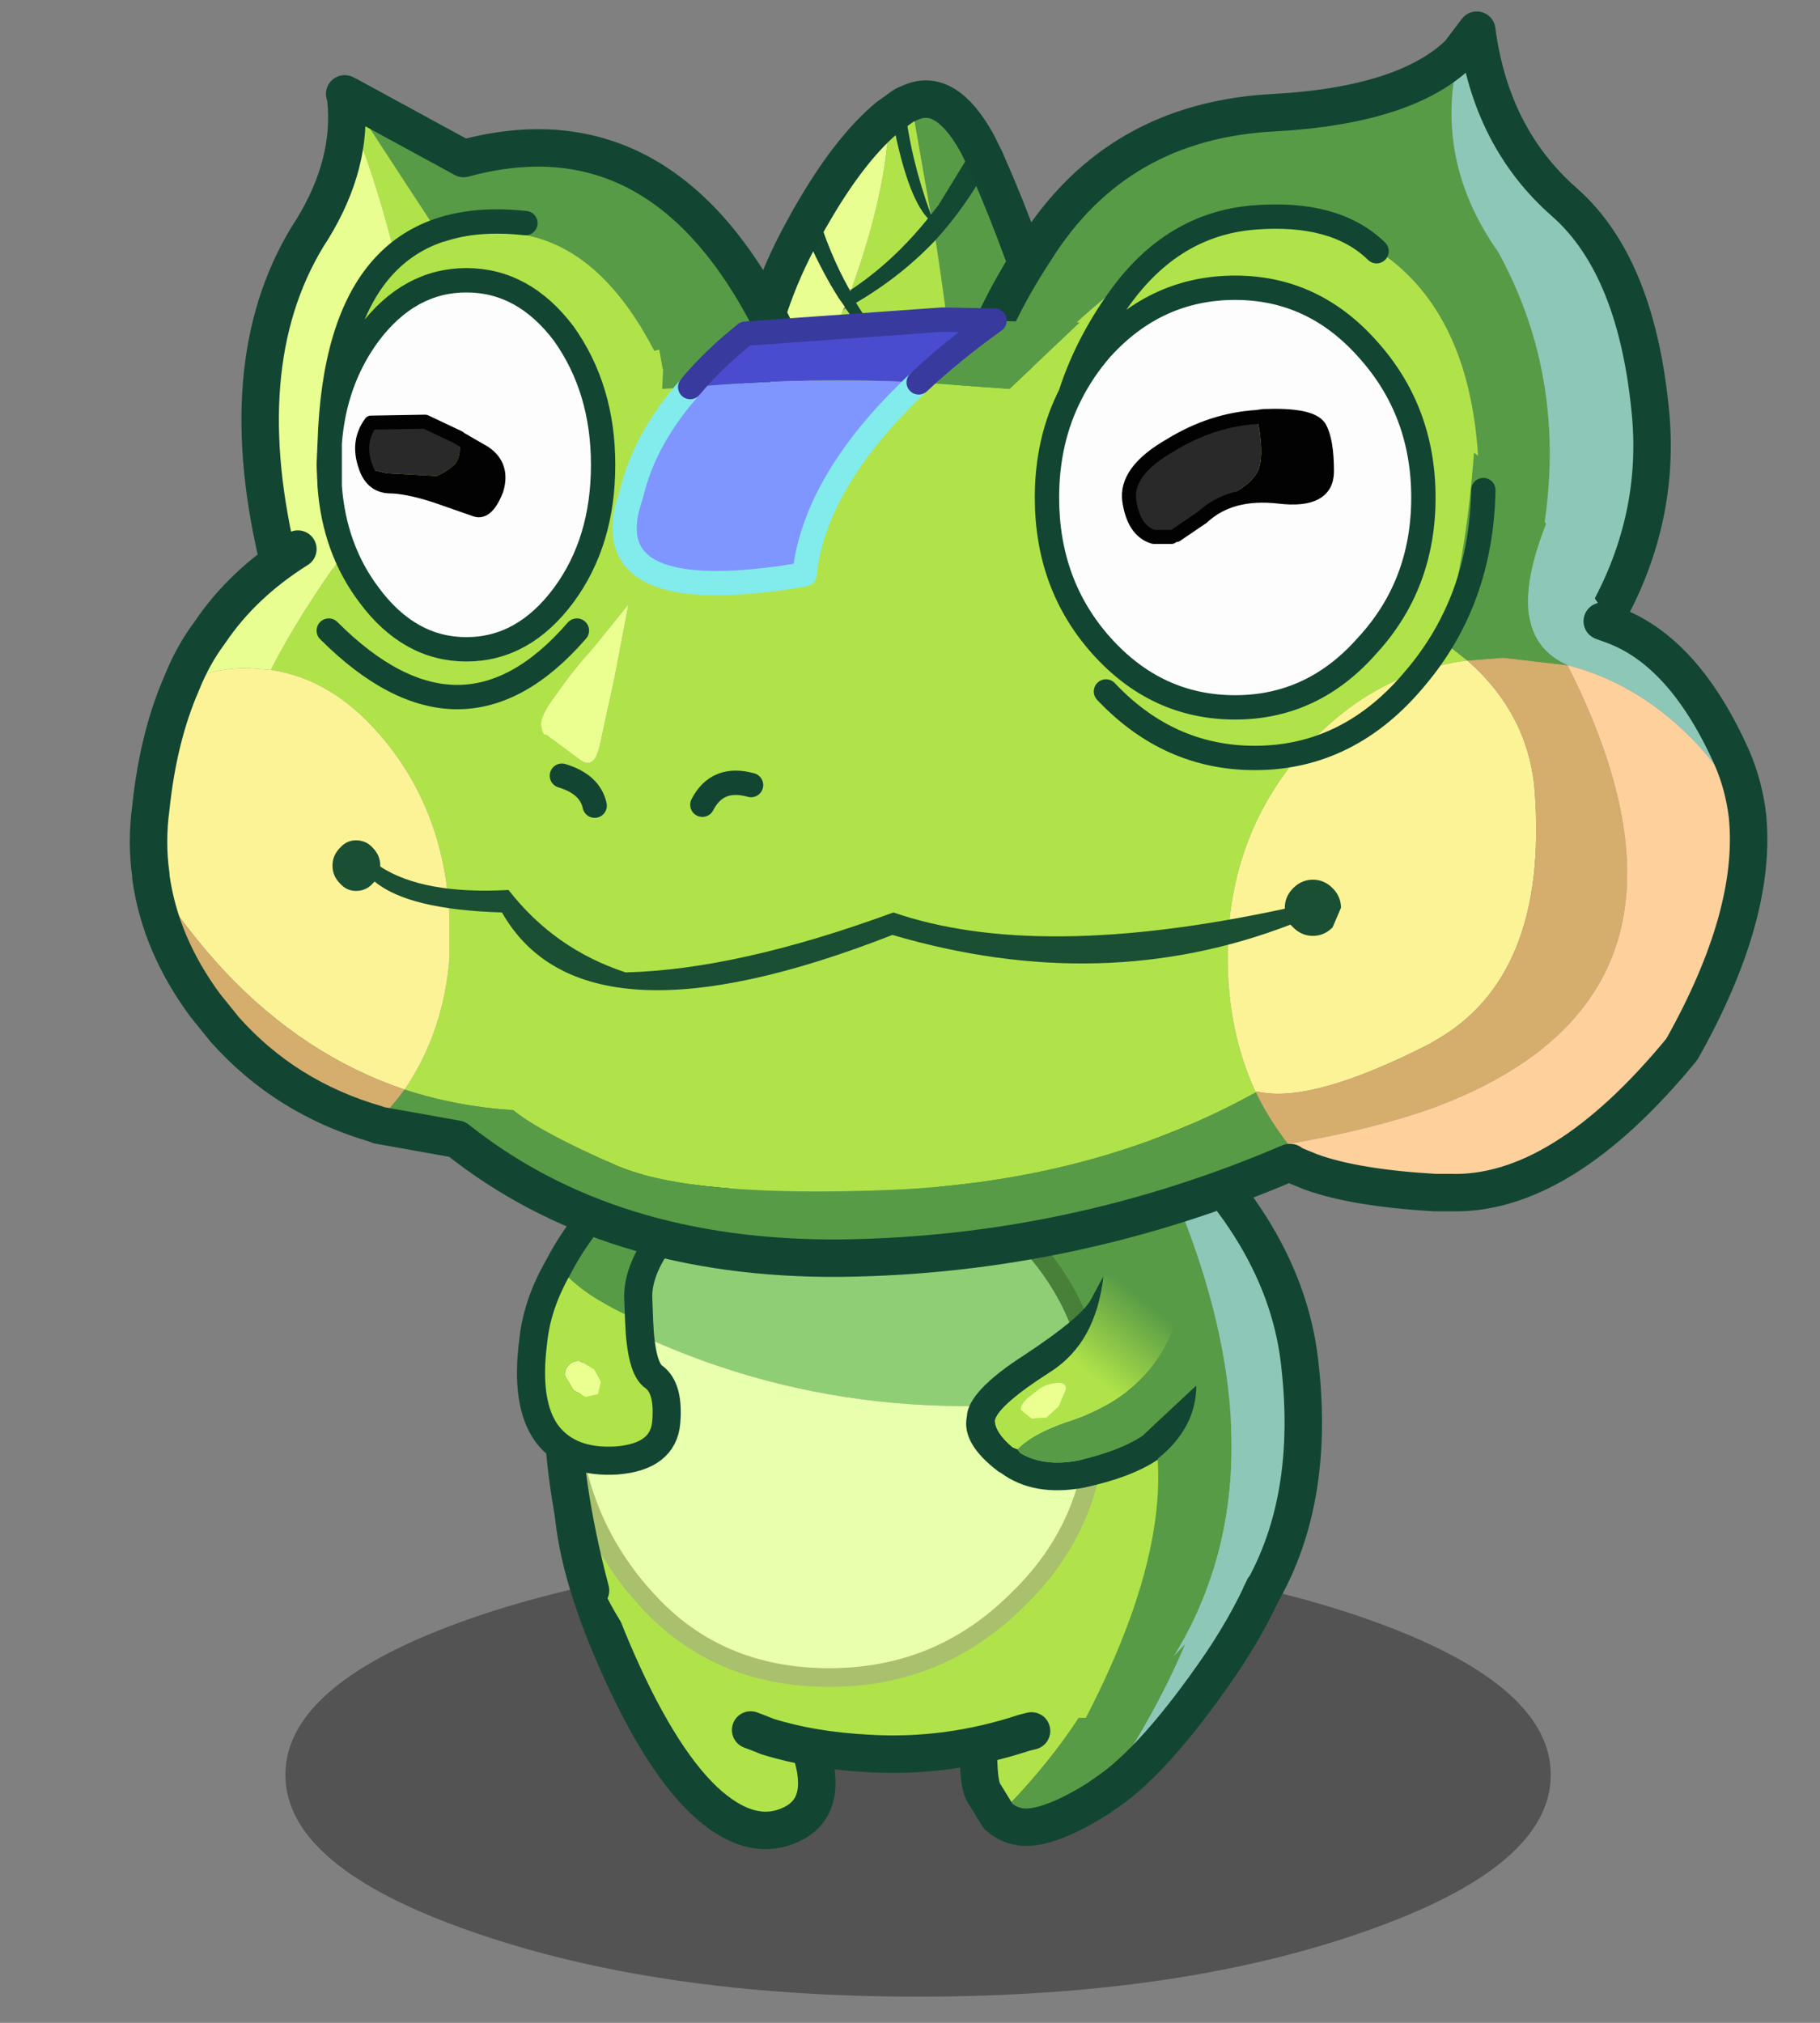 <svg xmlns:ffdec="https://www.free-decompiler.com/flash" xmlns:xlink="http://www.w3.org/1999/xlink" ffdec:objectType="frame" height="100" width="90" xmlns="http://www.w3.org/2000/svg"><rect width="100%" height="100%" fill="#808080" stroke="none"/><use ffdec:characterId="19" height="128.5" transform="translate(6.402 .573) scale(.766)" width="105.7" xlink:href="#a"/><defs><g id="a" transform="translate(-9.6 -18.05)"><use ffdec:characterId="1" height="28.75" transform="matrix(1.072 0 0 .994 19.667 117.582)" width="76.2" xlink:href="#b"/><use ffdec:characterId="3" height="24.6" transform="translate(63.191 106.691) scale(1.209)" width="19.15" xlink:href="#c"/><use ffdec:characterId="5" height="20" transform="translate(36.991 112.431) scale(1.209)" width="15.05" xlink:href="#d"/><use ffdec:characterId="7" height="42.3" transform="translate(36.341 80.591) scale(1.209)" width="41.55" xlink:href="#e"/><use ffdec:characterId="9" height="16.35" transform="translate(34.643 92.697) scale(1.209)" width="11.4" xlink:href="#f"/><use ffdec:characterId="11" height="67.55" transform="translate(9.591 18.041) scale(1.209)" width="87.45" xlink:href="#g"/><use ffdec:characterId="12" height="12.1" transform="translate(22.707 66.578) scale(1.209)" width="53.85" xlink:href="#h"/><use ffdec:characterId="13" height="30.2" transform="translate(21.68 30.493) scale(1.209)" width="62.95" xlink:href="#i"/><use ffdec:characterId="15" height="11.45" transform="translate(63.6 99.65) scale(1.209)" width="12.3" xlink:href="#j"/></g><g id="l"><path d="m13.45.9 3.6-.9L17 3.75q-.6 5.05-4.05 10.15-3.5 5.1-6.1 6.85l-.5.35q7.3-10.3 7.1-20.2" fill="#8dc7b8" fill-rule="evenodd" transform="translate(1 1)"/><path d="M1.55 3.9 9.15 2q1 10.95-8.1 20l-.8-1.3q-.85-1.85 1.3-16.8" fill="#b0e349" fill-rule="evenodd" transform="translate(1 1)"/><path d="M13.45.9q.2 9.9-7.1 20.2-2.25 1.4-3.65 1.5-.95.05-1.65-.6 9.1-9.05 8.1-20l4.3-1.1" fill="#589b46" fill-rule="evenodd" transform="translate(1 1)"/><path d="m7.35 22.1.5-.35q2.6-1.75 6.1-6.85Q17.4 9.8 18 4.75L18.05 1m-16 22q.7.65 1.65.6 1.4-.1 3.65-1.5M2.55 4.9Q.4 19.85 1.25 21.7l.8 1.3" fill="none" stroke="#124632" stroke-linecap="round" stroke-linejoin="round" stroke-width="2"/></g><g id="m"><path d="M0 4.5h9.2l.75 3.8q1 5.8 2.55 9.35 1.4 3.5-.8 4.55-2.2 1.05-4.7-1.3-2.5-2.4-4.9-8.05Q0 7.9 0 4.5" fill="#b0e349" fill-rule="evenodd" transform="translate(1 -3.5)"/><path d="M1 1q0 3.4 2.1 8.35Q5.5 15 8 17.4q2.5 2.35 4.7 1.3t.8-4.55q-1.55-3.55-2.55-9.35L10.2 1" fill="none" stroke="#124632" stroke-linecap="round" stroke-linejoin="round" stroke-width="2"/></g><g id="n"><path d="m1.3 16.45-.75-.4q1.05-5 4.2-9Q9.35 1 16.15.1 22.6-.8 30.1 5.05q9.8 18.25 2.55 30l-.25.15q-2.1 1.45-4.45 3.15 5.75-11.1 2.95-17.6l-2.4.45q-.4-5.15-4.2-8.85-4.15-4.1-10.05-4.1-5.95 0-10.1 4.15-1.9 1.85-2.85 4.05" fill="#589b46" fill-rule="evenodd" transform="translate(1 1)"/><path d="M1.3 16.45q.95-2.2 2.85-4.05 4.15-4.15 10.1-4.15 5.9 0 10.05 4.1 3.8 3.7 4.2 8.85-14.85 2.15-27.2-4.75" fill="#90ce75" fill-rule="evenodd" transform="translate(1 1)"/><path d="M28.5 21.2v1.05q0 5.75-4.2 9.8-4.15 4.15-10.05 4.15-5.95 0-9.7-4.1-3.8-4.1-4.2-9.85-.2-3.15.95-5.8 12.35 6.9 27.2 4.75" fill="#e8ffae" fill-rule="evenodd" transform="translate(1 1)"/><path d="m.55 16.05.75.4Q.15 19.1.35 22.25q.4 5.75 4.2 9.85 3.75 4.1 9.7 4.1 5.9 0 10.05-4.15 4.2-4.05 4.2-9.8V21.2l2.4-.45q2.8 6.5-2.95 17.6h-1.1l-1.05.4h-.75v.3l-.4.1q-4.1 1.35-8.3 1.1-3-.15-5.4-.9l-.5-.2-.4-.15v-.25h-.6l-1.1-.6v.1Q5.75 36.85 4 34.5q-1.55-2.05-2.5-4.55v1.6Q-.05 25.65 0 21.1q.05-2.65.55-5.05" fill="#b0e349" fill-rule="evenodd" transform="translate(1 1)"/><path d="M32.65 35.05q7.25-11.75-2.55-30l.55.45q7.8 6.35 8.7 13.75.9 7.4-2.05 12.5v-1.6l-4.65 4.9" fill="#8dc7b8" fill-rule="evenodd" transform="translate(1 1)"/><path d="M28.5 21.2v1.05q0 5.75-4.2 9.8-4.15 4.15-10.05 4.15-5.95 0-9.7-4.1-3.8-4.1-4.2-9.85-.2-3.15.95-5.8" fill="none" stroke="#a9c16c" stroke-linecap="round" stroke-linejoin="round" transform="translate(1 1)"/><path d="M1.3 16.45q.95-2.2 2.85-4.05 4.15-4.15 10.1-4.15 5.9 0 10.05 4.1 3.8 3.7 4.2 8.85" fill="none" stroke="#487f39" stroke-linecap="round" stroke-linejoin="round" transform="translate(1 1)"/><path d="M31.1 6.05Q23.6.2 17.15 1.1q-6.8.9-11.4 6.95-3.15 4-4.2 9-.5 2.4-.55 5.05-.05 4.55 1.5 10.45M11.05 40l.4.15.5.2q2.4.75 5.4.9 4.2.25 8.3-1.1l.4-.1m5.05-34 .55.45q7.8 6.35 8.7 13.75.9 7.4-2.05 12.5" fill="none" stroke="#124632" stroke-linecap="round" stroke-linejoin="round" stroke-width="2"/></g><g id="o"><path d="M9.9 2.65Q5.7 6.1 5.7 8.75l.05 1.3q-3-1.3-4.3-2.9.85-1.65 2.3-3.3l1.15-1.2h5" fill="#589b46" fill-rule="evenodd" transform="translate(.75 -1.9)"/><path d="M1.45 7.15q1.3 1.6 4.3 2.9.1 2.55.8 3 .8.6.65 2.4-.15 1.85-2.65 2.05-2.5.15-3.7-1.4-1.2-1.6-.75-5 .2-1.95 1.35-3.95m.8 6.6.65.35.65-.15.15-.65-.35-.65-.75-.45q-.35-.05-.6.2t-.2.6l.45.75" fill="#b0e349" fill-rule="evenodd" transform="translate(.75 -1.9)"/><path d="M2.25 13.75 1.8 13q-.05-.35.2-.6t.6-.2l.75.45.35.65-.15.65-.65.15-.65-.35" fill="#eaff90" fill-rule="evenodd" transform="translate(.75 -1.9)"/><path d="m6.5 8.15-.05-1.3q0-2.65 4.2-6.1m-5 0L4.5 1.95Q3.05 3.6 2.2 5.25 1.05 7.25.85 9.2q-.45 3.4.75 5 1.2 1.55 3.7 1.4 2.5-.2 2.65-2.05.15-1.8-.65-2.4-.7-.45-.8-3" fill="none" stroke="#124632" stroke-linecap="round" stroke-linejoin="round" stroke-width="1.5"/></g><g id="p"><path d="M42.05 11.2q1.6-1.75 2.8-3.95 1.9 4.3 3.85 10.5 1.95 6.4-1.9 8.5-1.8.95-3.45 1.45.35-5.85-1.3-16.5m2.2-5.2L42.2 9.35l-.4.5-1.05-6q1.85-.8 3.5 2.15" fill="#589b46" fill-rule="evenodd" transform="translate(1 1)"/><path d="M41.8 9.85q-1.1-3-1.4-5.85l.35-.15 1.05 6M39.7 4.5q.8 4.35 1.95 5.55-1.85 2.3-4.1 3.8 1.95-5.4 2-9.25l.15-.1m-2.45 10.35q1.35 1.9 2.8 2.65-1.25-1.3-2.25-2.95 2.4-1.4 4.25-3.35 1.65 10.65 1.3 16.5l-3.6.5q-3.2-.15-5.7-2.35-.85-.75-1.3-1.75 2.7-5 4.35-9.15l.15-.1" fill="#b0e349" fill-rule="evenodd" transform="translate(1 1)"/><path d="M37.45 13.85q-1.1-1.95-1.8-4.35 1.95-3.3 3.9-4.9-.05 3.85-2 9.25h-.1M35 10.65q.9 2.1 1.85 3.6l.35.5-.1.2q-1.65 4.15-4.35 9.15-1-2-.55-5.1.55-4.3 2.8-8.35" fill="#e9fe90" fill-rule="evenodd" transform="translate(1 1)"/><path d="M44.85 7.25q-1.2 2.2-2.8 3.95-1.85 1.95-4.25 3.35 1 1.65 2.25 2.95-1.45-.75-2.8-2.65l-.05-.1-.35-.5q-.95-1.5-1.85-3.6l.3-.55.35-.6q.7 2.4 1.8 4.35v.05l.05.05.05-.1q2.25-1.5 4.1-3.8-1.15-1.2-1.95-5.55l.55-.4.15-.1q.3 2.85 1.4 5.85l.4-.5L44.25 6l.45.9.15.35" fill="#134832" fill-rule="evenodd" transform="translate(1 1)"/><path d="m45.85 8.25-.15-.35-.45-.9q-1.65-2.95-3.5-2.15L41.4 5l-.15.1-.55.4-.15.1q-1.95 1.6-3.9 4.9l-.35.6-.3.55Q33.75 15.7 33.2 20q-.45 3.1.55 5.1.45 1 1.3 1.75 2.5 2.2 5.7 2.35l3.6-.5q1.65-.5 3.45-1.45 3.85-2.1 1.9-8.5-1.95-6.2-3.85-10.5z" fill="none" stroke="#124632" stroke-linecap="round" stroke-linejoin="round" stroke-width="2"/><path d="m10.7 3.5 6.15 3.35q10.85-2.95 16.8 9.5-2.2 3-4.75 5.3Q24.55 8.5 15.8 11.3l-5.1-7.8" fill="#589b46" fill-rule="evenodd" transform="translate(1 1)"/><path d="m10.6 4.1-.05-.55.15-.05 5.1 7.8q8.75-2.8 13.1 10.35-7.45 6.7-17.95 7.1-3.3-7.2 2.2-16.85-1.05-4.25-2.55-7.8" fill="#b0e349" fill-rule="evenodd" transform="translate(1 1)"/><path d="m10.95 28.75-3.9-.05Q4.35 17.9 8.5 11.05q2.3-3.5 2.1-6.95 1.5 3.55 2.55 7.8-5.5 9.65-2.2 16.85" fill="#e9fe90" fill-rule="evenodd" transform="translate(1 1)"/><path d="m11.6 5.1-.05-.55-.05-.15.2.1 6.15 3.35q10.85-2.95 16.8 9.5M8.05 29.7Q5.35 18.9 9.5 12.05q2.3-3.5 2.1-6.95" fill="none" stroke="#124632" stroke-linecap="round" stroke-linejoin="round" stroke-width="2"/><path d="M45.25 15.5q.9-1.9 2.15-3.8 4.35-6.9 12.8-7.3Q67.15 4 70 1.25q-1.4 5.65 2.1 10.6 4.6 8.4 1.5 18.75l-3.05.35q2.7-17.65-8.4-20.75-5.75-1.7-14.95 7.7l-1.95-2.4" fill="#589b46" fill-rule="evenodd" transform="translate(1 1)"/><path d="M70.55 30.95q-14-2.25-23.35-13.05 9.2-9.4 14.95-7.7 11.1 3.1 8.4 20.75" fill="#b0e349" fill-rule="evenodd" transform="translate(1 1)"/><path d="M70 1.25 70.95 0q.75 5.75 4.7 9.2 3.9 3.45 4.6 11.5.45 5.65-2.5 10.8-4 1.4-4.15-.9 3.1-10.35-1.5-18.75Q68.6 6.9 70 1.25" fill="#8dc7b8" fill-rule="evenodd" transform="translate(1 1)"/><path d="M46.25 16.5q.9-1.9 2.15-3.8 4.35-6.9 12.8-7.3Q68.15 5 71 2.25L71.95 1q.75 5.75 4.7 9.2 3.9 3.45 4.6 11.5.45 5.65-2.5 10.8" fill="none" stroke="#124632" stroke-linecap="round" stroke-linejoin="round" stroke-width="2"/><path d="M41.15 18.8q-5.55 5.2-6.1 10.25Q23.6 31 25.8 24.8q.7-3 3.15-5.75 6.25-.55 12.2-.25" fill="#7f95ff" fill-rule="evenodd" transform="translate(1 1)"/><path d="m31.9 16.2 10.5-.75 2.8.05q-2.3 1.65-4.05 3.3-5.95-.3-12.2.25 1.2-1.45 2.95-2.85" fill="#494cce" fill-rule="evenodd" transform="translate(1 1)"/><path d="M16.3 20.9v-.05h.1l.9-.45q3.4-1.6 7.3-2.65l2.7-.7.2 1.1-.05 1 1.5-.1Q26.5 21.8 25.8 24.8q-2.2 6.2 9.25 4.25.55-5.05 6.1-10.25l4.85.35 3.75-3.55q9.15 1 15.9 4l1.35.65q2.1 1.05 3.8 2.3-.45 6.1-1.75 10l1.4 1.1q-4.85.6-8.5 4.5-4.3 4.7-4.3 11.3v.05q0 3.95 1.5 7.2-8.5 4.7-19.3 5.2-10.8.45-14.85-1.3-4.1-1.8-5.5-2.95-3.05-.2-5.8-1.1 2.1-3.1 2.4-7.1V47.5q-.2-5.55-3.4-9.5-2.7-3.35-6.15-3.85 3.2-6.2 9.75-13.25m8.6 13.7.75-3.95-1.9 2.35q-1.05 1.15-1.95 2.45-.95 1.25-.8 1.75.1.5.25.4L23 38.9q.85.7 1.15-.85l.75-3.45" fill="#b0e349" fill-rule="evenodd" transform="translate(1 1)"/><path d="m24.9 34.6-.75 3.45q-.3 1.55-1.15.85l-1.75-1.3q-.15.1-.25-.4-.15-.5.8-1.75.9-1.3 1.95-2.45l1.9-2.35-.75 3.95" fill="#eaff90" fill-rule="evenodd" transform="translate(1 1)"/><path d="M70.45 33.65q3.3 2.9 3.6 7.05.7 9.85-5.35 13.25l-.25.15q-6.35 3.25-9.25 2.55l-.05.05q-1.5-3.25-1.5-7.2v-.05q0-6.6 4.3-11.3 3.65-3.9 8.5-4.5M.15 45.1q-.25-1.75 0-3.6.4-3.8 1.65-6.65 1.6-.8 3.5-.8l1.25.1q3.45.5 6.15 3.85 3.2 3.95 3.4 9.5v1.95q-.3 4-2.4 7.1-5.35-1.8-9.6-6.3-2.05-2.2-3.9-5.05l-.05-.1" fill="#fcf397" fill-rule="evenodd" transform="translate(1 1)"/><path d="M1.8 34.85q.6-1.5 1.5-2.7 1.75-2.6 4.7-4.45 2.1-3.8 8.3-6.8-6.55 7.05-9.75 13.25l-1.25-.1q-1.9 0-3.5.8" fill="#e9fe90" fill-rule="evenodd" transform="translate(1 1)"/><path d="m70.45 33.65 1.9-.15 3.45.4q8.9 17.6-7.1 23.6-3.35 1.2-7.8 1.95l.9 1.15-.9-1.1q-1.05-1.35-1.75-2.8l.05-.05q2.9.7 9.25-2.55l.25-.15q6.05-3.4 5.35-13.25-.3-4.15-3.6-7.05M12.2 58.4Q7.35 57 4.1 53.35l-1.05-1.3Q.65 48.8.15 45.2H.2q1.85 2.85 3.9 5.05 4.25 4.5 9.6 6.3l-.3.4-1.2 1.45" fill="#d5ad6d" fill-rule="evenodd" transform="translate(1 1)"/><path d="M85.4 41.9q-1.05-2-2.65-3.75-3.05-3.25-6.95-4.25-3.55-1.55-1.15-7.55l3.5 5.35.05.05q3.85 1.4 6.4 7.15.6 1.4.8 3m-7.25-10.2-.5-.15.55.2-.55-.2.5.15" fill="#8dc7b8" fill-rule="evenodd" transform="translate(1 1)"/><path d="M74.65 26.35q-2.4 6 1.15 7.55l-3.45-.4-1.9.15-1.4-1.1q1.3-3.9 1.75-10 2.3 1.7 3.85 3.8M59.15 56.7q.7 1.45 1.75 2.8l.1.95h-.05Q49.4 65.4 37 65.55q-12.4.1-20.5-6.35l-4.2-.75-.1-.05 1.2-1.45.3-.4q2.75.9 5.8 1.1 1.4 1.15 5.5 2.95 4.05 1.75 14.85 1.3 10.8-.5 19.3-5.2M27.3 17.05l4.6-.85q-1.75 1.4-2.95 2.85l-1.5.1.05-1-.2-1.1m17.9-1.55 2.4.1h2.15L46 19.15l-4.85-.35q1.75-1.65 4.05-3.3" fill="#589b46" fill-rule="evenodd" transform="translate(1 1)"/><path d="M75.8 33.9q3.9 1 6.95 4.25 1.6 1.75 2.65 3.75.55 5.3-3.5 12.5-6.45 7.85-12.4 7.65h-.8q-4.25-.25-6.6-1.1l-.3-.35-.9-1.15q4.45-.75 7.8-1.95 16-6 7.1-23.6" fill="#fed19c" fill-rule="evenodd" transform="translate(1 1)"/><path d="M86.4 42.9q-.2-1.6-.8-3-2.55-5.75-6.4-7.15l-.55-.2.5.15.05.05m7.2 10.15q.55 5.3-3.5 12.5-6.45 7.85-12.4 7.65h-.8q-4.25-.25-6.6-1.1L62 61.5v-.05h-.05Q50.4 66.4 38 66.55q-12.4.1-20.5-6.35l-4.2-.75-.1-.05Q8.35 58 5.1 54.35l-1.05-1.3q-2.4-3.25-2.9-6.85v-.1q-.25-1.75 0-3.6.4-3.8 1.65-6.65.6-1.5 1.5-2.7 1.75-2.6 4.7-4.45" fill="none" stroke="#124632" stroke-linecap="round" stroke-linejoin="round" stroke-width="2"/><path d="M42.15 19.8q-5.55 5.2-6.1 10.25Q24.6 32 26.8 25.8q.7-3 3.15-5.75" fill="none" stroke="#82ebec" stroke-linecap="round" stroke-linejoin="round" stroke-width="1.3"/><path d="m32.9 17.2 10.5-.75 2.8.05q-2.3 1.65-4.05 3.3m-12.2.25q1.2-1.45 2.95-2.85" fill="none" stroke="#383a9e" stroke-linecap="round" stroke-linejoin="round" stroke-width="1.3"/></g><g id="h"><path d="M60.7 46.85q0-.6.45-1.05.45-.45 1.05-.45.6 0 1.05.45.45.45.45 1.05l-.45 1.05q-.45.45-1.05.45-.6 0-1.05-.45l-.15-.15q-10 3.85-21.25.55-16.5 6.45-20.85-1.2-5-.15-6.8-1.65l-.1.1q-.35.4-.9.4-.5 0-.85-.4-.4-.4-.4-.95 0-.55.4-.95.35-.4.85-.4.55 0 .9.4.4.4.4.95v.05q2.3 1.5 6.85 1.25 2.45 3.15 6.25 4.4 6-.15 14.3-3.2 7.7 2.65 20.9-.2v-.05" fill="#1a4f33" fill-rule="evenodd" transform="translate(-9.85 -39.15)"/><path d="M19.75 2.2q.8-1.55 2.6-1.05m-10.1-.5q1.5.45 1.75 1.6" fill="none" stroke="#124632" stroke-linecap="round" stroke-linejoin="round" stroke-width="1.3"/></g><g id="i"><path d="M49.25 19.45q.65-1.3 1.65-2.45 2.95-3.25 7.15-3.25 4.15 0 7.05 3.25 3 3.3 3 7.95t-3 7.9q-2.9 3.3-7.05 3.3-4.2 0-7.15-3.3-2.9-3.25-2.9-7.9 0-3.05 1.25-5.5m5.65 7.5 1.4-.95q1.5-1.4 4.1-1.1 2.55.3 2.55-1.35 0-1.65-.4-2.35-.45-.7-3-.6l-.35.05q-2.4.15-4.6 1.5-2.45 1.4-2.2 3t1.3 1.9h.95l.25-.1" fill="#fdfdfd" fill-rule="evenodd" transform="translate(-9 -9.3)"/><path d="m59.2 20.65.35-.05q2.55-.1 3 .6.4.7.4 2.35 0 1.65-2.55 1.35-2.6-.3-4.1 1.1l-1.4.95q.45-.95 2.8-2.1 1.2-.6 1.55-1.3.35-.7.05-2.45l-.1-.45" fill="#030202" fill-rule="evenodd" transform="translate(-9 -9.3)"/><path d="m54.9 26.95-.25.1h-.95q-1.05-.3-1.3-1.9-.25-1.6 2.2-3 2.2-1.35 4.6-1.5l.1.45q.3 1.75-.05 2.45-.35.7-1.55 1.3-2.35 1.15-2.8 2.1" fill="#292929" fill-rule="evenodd" transform="translate(-9 -9.3)"/><path d="M40.25 10.15q.65-1.3 1.65-2.45 2.95-3.25 7.15-3.25 4.15 0 7.05 3.25 3 3.3 3 7.95t-3 7.9q-2.9 3.3-7.05 3.3-4.2 0-7.15-3.3-2.9-3.25-2.9-7.9 0-3.05 1.25-5.5.85-2.65 2.6-5.1 2.85-4 7.2-4.35Q54.4.35 56.6 2.5m5.7 12.75q-.1 5.85-3.6 10-3.55 4.3-8.6 4.3-4.6 0-7.95-3.55" fill="none" stroke="#124632" stroke-linecap="round" stroke-linejoin="round" stroke-width="1.3"/><path d="m50.2 11.35.35-.05q2.55-.1 3 .6.4.7.4 2.35 0 1.65-2.55 1.35-2.6-.3-4.1 1.1l-1.4.95m-.25.1h-.95q-1.05-.3-1.3-1.9-.25-1.6 2.2-3 2.2-1.35 4.6-1.5" fill="none" stroke="#030202" stroke-linecap="round" stroke-linejoin="round" stroke-width=".75"/><path d="M9.7 22.05q.25-3.35 2.1-5.85 2.15-2.85 5.2-2.85 3.05 0 5.2 2.85 2.1 2.95 2.1 7 0 4.1-2.1 6.95-2.15 2.9-5.2 2.9-3.05 0-5.2-2.9-1.85-2.45-2.1-5.8v-2.3m1.95 1.35q.35.9 1.2.95.95 0 2.5.5l2.15.75q.6.2 1.1-1.05.4-1.3-.65-2l-1.3-.75-.05-.05-1.8-.85-2.9.05q-.7.95-.35 2.15l.1.3" fill="#fdfdfd" fill-rule="evenodd" transform="translate(-9 -9.3)"/><path d="m11.65 23.4-.1-.3q-.35-1.2.35-2.15l2.9-.05 1.8.85v.05q.15.9-.2 1.35-.4.4-1 .65l-2.65-.15-1.1-.25" fill="#292929" fill-rule="evenodd" transform="translate(-9 -9.3)"/><path d="m16.65 21.8 1.3.75q1.05.7.65 2-.5 1.25-1.1 1.05l-2.15-.75q-1.55-.5-2.5-.5-.85-.05-1.2-.95l1.1.25 2.65.15q.6-.25 1-.65.35-.45.2-1.35h.05" fill="#030202" fill-rule="evenodd" transform="translate(-9 -9.3)"/><path d="M.7 12.75Q.95 9.4 2.8 6.9 4.95 4.05 8 4.05q3.05 0 5.2 2.85 2.1 2.95 2.1 7 0 4.1-2.1 6.95-2.15 2.9-5.2 2.9-3.05 0-5.2-2.9Q.95 18.4.7 15.05L.65 13.9l.05-1.15Q1.1-.1 11.15 1M.7 15.05v-2.3m-.05 10q7.1 7.1 13.25 0" fill="none" stroke="#124632" stroke-linecap="round" stroke-linejoin="round" stroke-width="1.3"/><path d="m7.65 12.5 1.3.75q1.05.7.65 2-.5 1.25-1.1 1.05l-2.15-.75q-1.55-.5-2.5-.5Q3 15 2.65 14.1l-.1-.3q-.35-1.2.35-2.15l2.9-.05 1.8.85.05.05z" fill="none" stroke="#030202" stroke-linecap="round" stroke-linejoin="round" stroke-width=".75"/></g><g id="q" fill-rule="evenodd"><path d="m12.3 5.85-1.5 1.4-1.4 1.3q-1.25.8-3.4 1.3-1.85.35-3.1-.4l-.15-.2q.85-.9 3.05-1.6 4.1-1.45 5.35-5.1.85 1.3 1 2.1l.15 1.2" fill="#589b46"/><path d="m2.75 9.25.15.2q1.25.75 3.1.4 2.15-.5 3.4-1.3l1.4-1.3 1.5-1.4q0 2.25-2.05 3.9v.05q-1.4.95-3.95 1.5-2.7.5-4.45-.8l-.1-.05q-2-1.5-1.7-2.95.05-1.35 3.1-3.3 2.95-1.95 3.5-2.9l.7-1.3q-.4 3.55-2.8 5.1-2.75 1.75-3 2.6 0 .65.95 1.45l.25.1" fill="#124632"/><path d="m2.75 9.25-.25-.1q-.95-.8-.95-1.45.25-.85 3-2.6 2.4-1.55 2.8-5.1Q9.3.05 10.2 1q.85.95.95 1.55Q9.9 6.2 5.8 7.65q-2.2.7-3.05 1.6M5 5.7q-.55 0-1.05.3l-.7.55q-.35.35-.3.6l.55.45.8-.05.65-.6.35-.8q.15-.4-.3-.45" fill="url(#k)"/><path d="M5 5.7q.45.05.3.45l-.35.8-.65.6-.8.05-.55-.45q-.05-.25.3-.6l.7-.55q.5-.3 1.05-.3" fill="#eaff90"/></g><use ffdec:characterId="2" height="24.6" width="19.15" xlink:href="#l" id="c"/><use ffdec:characterId="4" height="20" width="15.05" xlink:href="#m" id="d"/><use ffdec:characterId="6" height="42.3" width="41.55" xlink:href="#n" id="e"/><use ffdec:characterId="8" height="16.35" width="11.4" xlink:href="#o" id="f"/><use ffdec:characterId="10" height="67.55" width="87.45" xlink:href="#p" id="g"/><use ffdec:characterId="14" height="11.45" width="12.3" xlink:href="#q" id="j"/><linearGradient gradientTransform="matrix(.002 -.003 .005 .004 7.9 2.55)" gradientUnits="userSpaceOnUse" id="k" spreadMethod="pad" x1="-819.2" x2="819.2"><stop offset=".004" stop-color="#b0e349"/><stop offset=".839" stop-color="#589b46"/></linearGradient><path d="M26.95 10.15Q15.8 14.4 0 14.4q-15.75 0-26.95-4.25Q-38.1 5.95-38.1 0t11.15-10.15q11.2-4.2 26.95-4.2 15.8 0 26.95 4.2Q38.1-5.95 38.1 0T26.95 10.15" fill-opacity=".353" fill-rule="evenodd" transform="translate(38.1 14.35)" id="b"/></defs></svg>